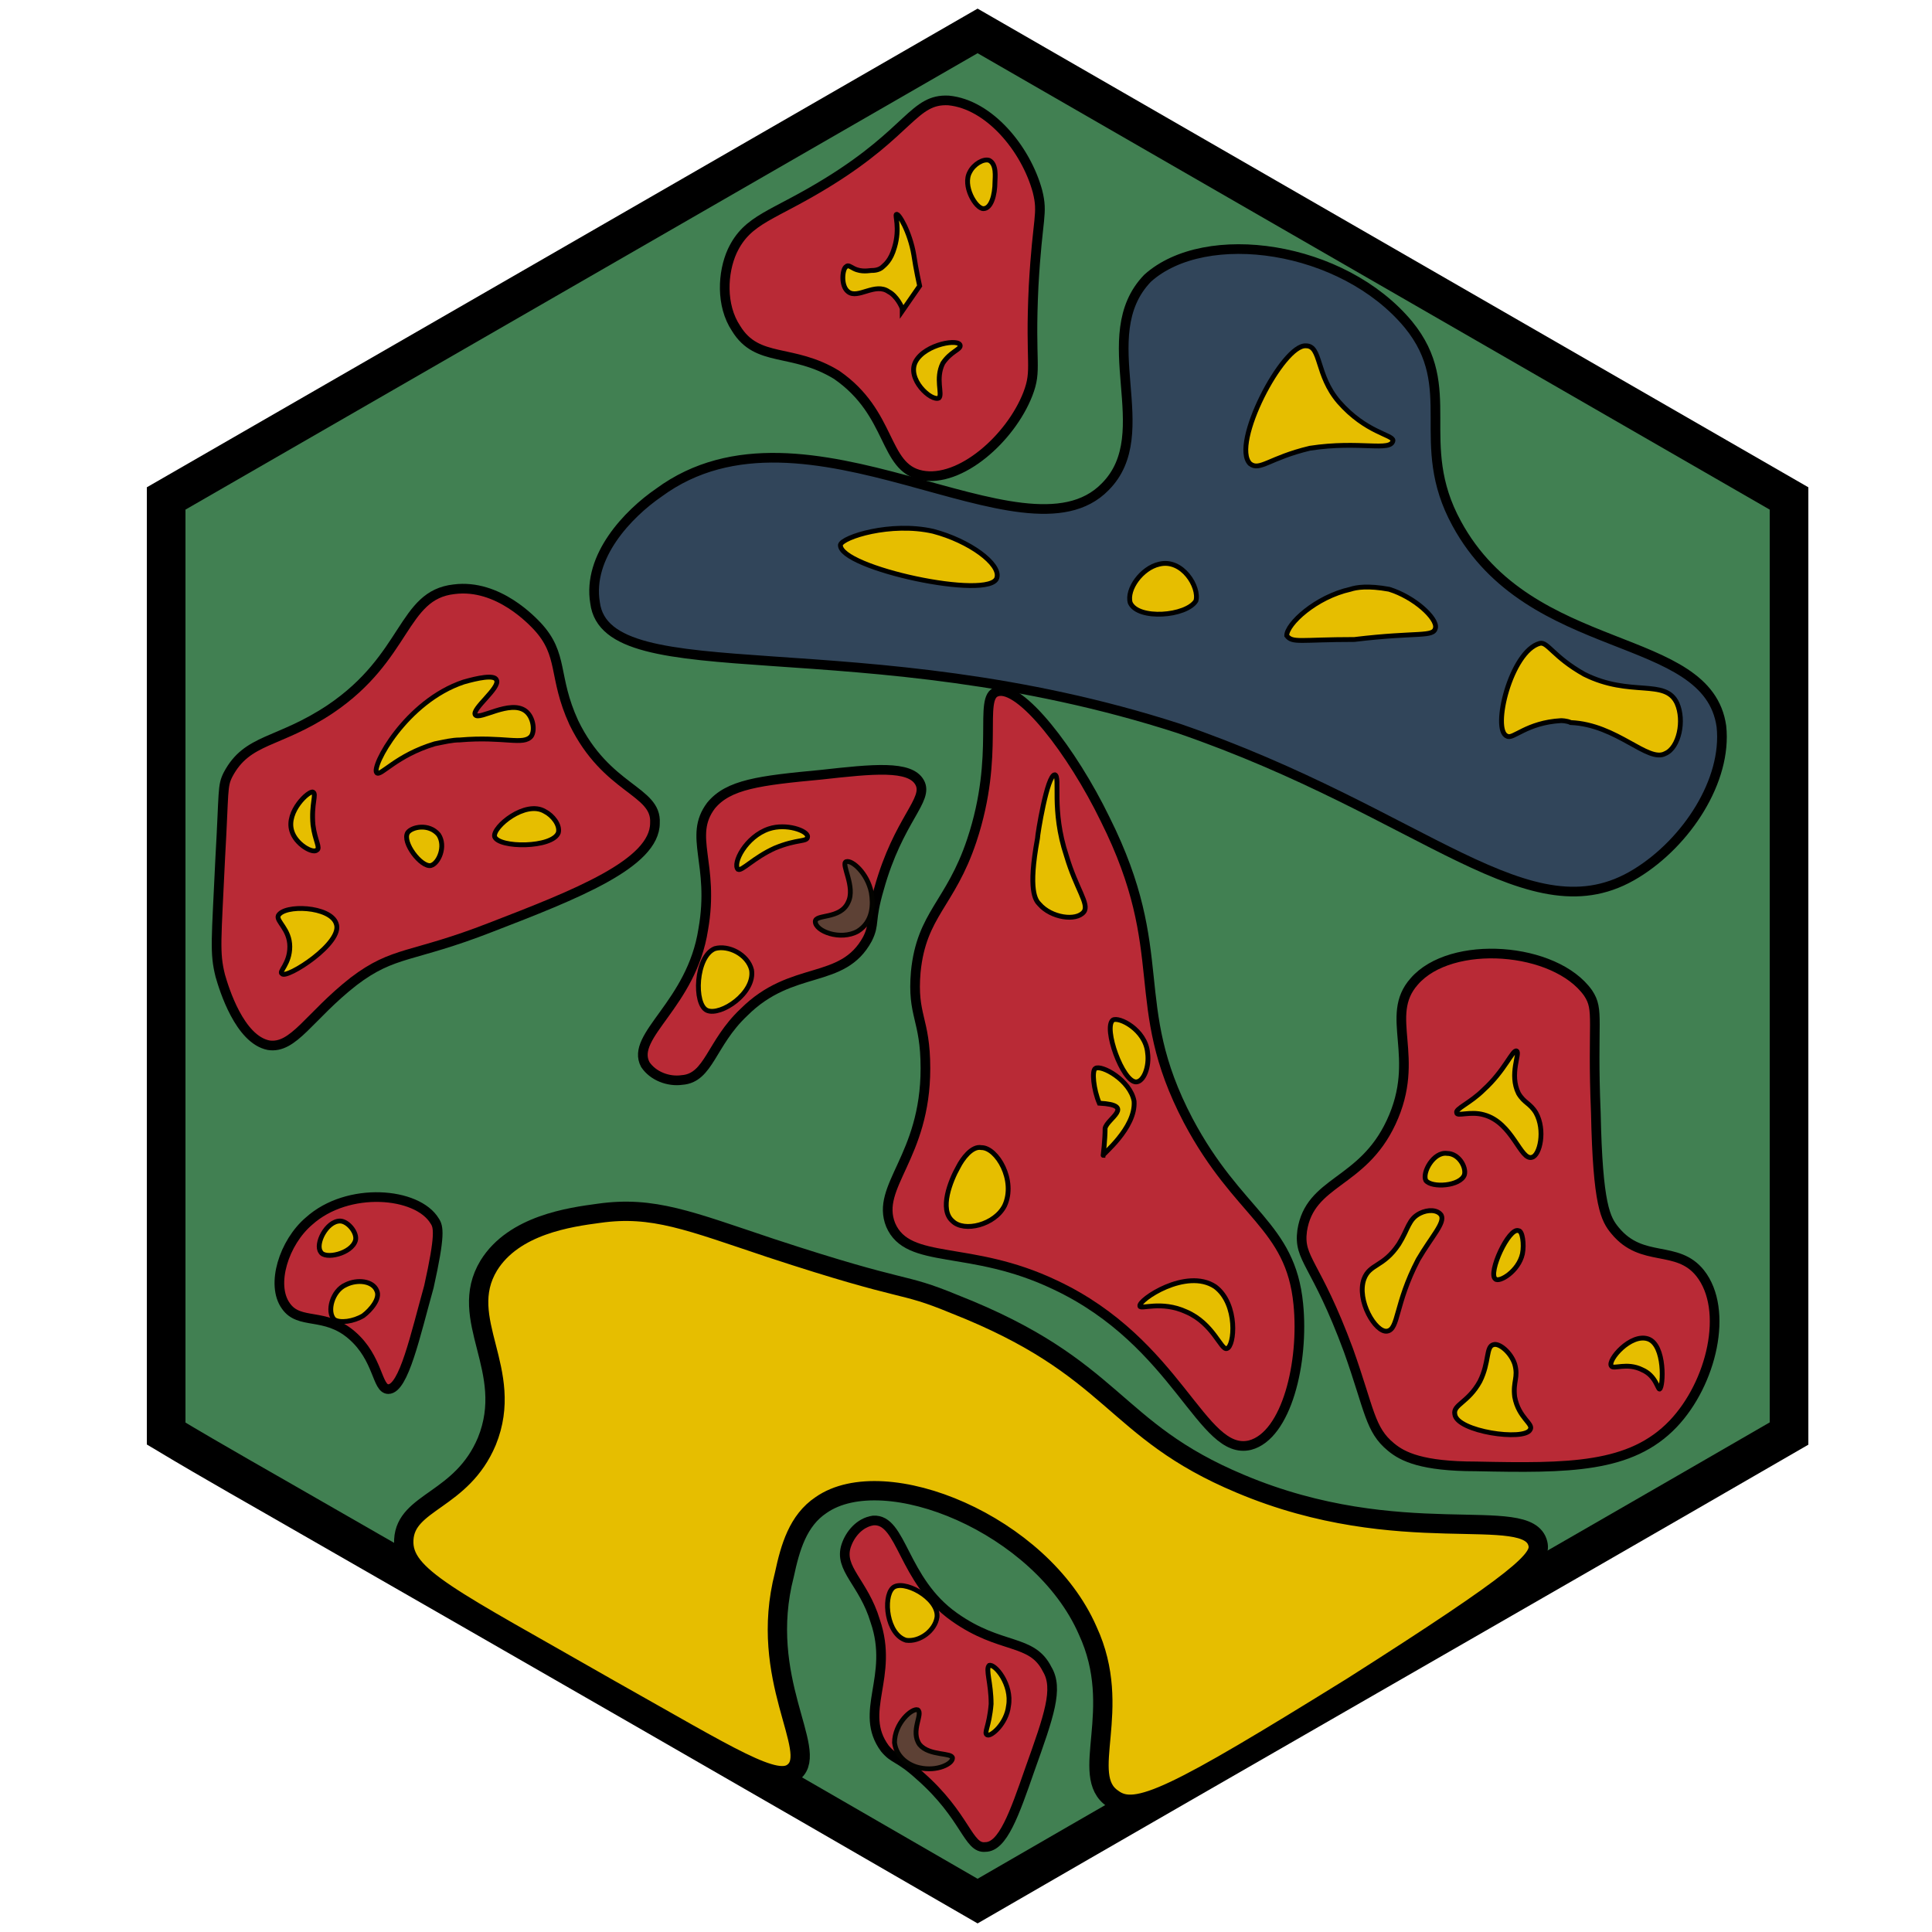 <?xml version="1.0" encoding="utf-8"?><!-- Generator: Adobe Illustrator 26.0.3, SVG Export Plug-In . SVG Version: 6.00 Build 0)  --><svg version="1.1" id="Ebene_2_00000020371425143906055610000010711333585448278916_"	 xmlns="http://www.w3.org/2000/svg" xmlns:xlink="http://www.w3.org/1999/xlink" x="0px" y="0px" viewBox="0 0 100 100"	 style="enable-background:new 0 0 100 100;" xml:space="preserve"><style type="text/css">	.st0{fill:#418052;stroke:#000000;stroke-width:2;stroke-miterlimit:10;}	.st1{fill:#b92a36;stroke:#000000;stroke-width:0.5;stroke-miterlimit:10;}	.st2{fill:#b92a36;stroke:#000000;stroke-width:0.5;stroke-miterlimit:10;}	.st3{fill:#31455a;stroke:#000000;stroke-width:0.5;stroke-miterlimit:10;}	.st4{fill:#e6be00;stroke:#000000;stroke-width:0.25;stroke-miterlimit:10;}	.st5{fill:#804122;stroke:#000000;stroke-width:0.75;stroke-miterlimit:10;}	.st6{fill:#e6be00;stroke:#000000;stroke-width:0.25;stroke-miterlimit:10;}	.st7{fill:#e6be00;stroke:#000000;stroke-width:0.25;stroke-miterlimit:10;}	.st8{fill:#5D4135;stroke:#030300;stroke-width:0.25;stroke-miterlimit:10;}	.st9{fill:#e6be00;stroke:#000000;stroke-miterlimit:10;}</style><g id="Ebene_1_00000178169986029889010870000017977382286501971088_">	<path class="st0" d="M8.6,25.8l42-24.2l42,24.2v48.4c-14,8.1-28,16.1-42,24.2c-11.4-6.6-22.9-13.2-34.4-19.8		c-2.6-1.5-5.1-2.9-7.6-4.4L8.6,25.8z"/></g><path class="st1" d="M50.3,43.5c-1.1,3.3-2.6,3.8-2.9,6.8c-0.2,2.3,0.5,2.4,0.5,5c0,4.6-2.6,6.1-1.8,8.1c0.9,2.1,4.1,1,8.5,3.1	c6.4,3,7.6,8.9,10.1,8.3c1.9-0.5,2.8-4.3,2.5-7.3c-0.4-4.1-3.1-4.6-5.7-9.5c-3.2-6.1-0.8-8.6-4.3-15.6c-1.7-3.5-4.4-7-5.6-6.6	C50.6,36.1,51.8,39,50.3,43.5z"/><path class="st1" d="M42.5,40.1c2.7-0.3,4.6-0.5,5.1,0.4s-1.1,1.9-2.1,5.5c-0.5,1.7-0.2,1.8-0.6,2.6c-1.3,2.4-3.9,1.3-6.4,3.8	c-1.7,1.6-1.8,3.4-3.2,3.5c-0.7,0.1-1.5-0.2-1.9-0.8c-0.8-1.5,2.4-3.1,3-7c0.6-3.4-0.8-4.8,0.4-6.4C37.7,40.6,39.3,40.4,42.5,40.1z"	/><path class="st2" d="M43.3,19.4c2.9,2,2.4,4.8,4.4,5.2s4.6-1.9,5.5-4.2c0.5-1.3,0.1-1.5,0.3-5.6c0.2-3.6,0.5-3.7,0.2-4.9	c-0.6-2.2-2.5-4.5-4.6-4.7c-1.8-0.1-2,1.6-6.2,4.2c-2.9,1.8-4.2,1.9-5,3.6c-0.5,1.1-0.6,2.8,0.2,4C39.2,18.8,41,18,43.3,19.4z"/><path class="st3" d="M34.1,25.5c7.6-5.6,18.9,4,23.1-0.3c2.8-2.8-0.7-7.8,2.2-10.8c3-2.7,10.1-1.7,13.5,2.4	c2.7,3.3,0.2,6.1,2.5,10.3c3.8,7,13,5.5,13.7,10.5c0.3,2.8-1.8,6-4.4,7.6c-5.5,3.4-10.9-3.1-23.7-7.5c-16.4-5.3-29.6-1.8-30.2-6.5	C30.4,28.8,32.5,26.6,34.1,25.5z"/><path class="st2" d="M86.6,73.7c-2.2,2.3-5.4,2.3-10.2,2.2c-2.8,0-3.8-0.5-4.4-1c-1.1-0.9-1.1-1.9-2.2-5c-1.7-4.6-2.6-4.7-2.4-6.2	c0.4-2.6,3.1-2.4,4.6-5.6c1.6-3.4-0.4-5.5,1.2-7.3c1.9-2.2,7.3-1.8,9,0.6c0.6,0.9,0.2,1.4,0.4,6.2c0.1,4.8,0.5,5.5,1,6.1	c1.4,1.7,3.2,0.7,4.4,2.2C89.5,67.8,88.6,71.6,86.6,73.7z"/><path class="st1" d="M25.4,48c-4.1,1.6-5,1.2-7.1,2.8c-2.3,1.8-3.1,3.5-4.4,3.3c-1.5-0.3-2.3-2.9-2.5-3.6c-0.3-1.2-0.2-1.8,0-6.1	c0.2-3.5,0.1-3.7,0.4-4.3c1-1.9,2.6-1.6,5.3-3.4c4-2.7,3.7-5.9,6.4-6.2c2.3-0.3,4.1,1.7,4.3,1.9c1.4,1.5,0.8,2.6,1.9,5	c1.7,3.5,4.3,3.5,4.2,5.2C33.9,44.7,29.8,46.3,25.4,48z"/><path class="st2" d="M22.2,66.6c0.6-2.7,0.5-3.1,0.3-3.4c-0.9-1.5-4.5-1.8-6.5,0c-1.3,1.1-2,3.3-1.2,4.4c0.7,1,2,0.3,3.4,1.5	c1.4,1.2,1.3,2.8,1.9,2.8C20.9,71.9,21.5,69.1,22.2,66.6z"/><path class="st4" d="M115,33.5"/><path class="st5" d="M120.5,63.5"/><path class="st6" d="M73.4,65.2c0.7-1.2,1.4-1.9,1.2-2.3c-0.2-0.3-0.7-0.3-1.1-0.1c-0.6,0.3-0.6,0.8-1.1,1.6c-0.8,1.2-1.5,1-1.8,1.8	c-0.4,1.1,0.6,2.8,1.2,2.7S72.2,67.5,73.4,65.2z"/><path class="st6" d="M78.4,70.6c0.2,0.7-0.1,0.9,0,1.7c0.2,1.1,1,1.4,0.8,1.7c-0.3,0.6-3.8,0.1-3.9-0.8c-0.1-0.5,0.7-0.6,1.3-1.7	c0.5-1,0.3-1.8,0.7-1.9C77.6,69.5,78.2,70,78.4,70.6z"/><path class="st6" d="M85,70.9c0.7,0.3,0.8,1,0.9,1c0.2-0.1,0.3-2.3-0.6-2.6c-0.9-0.3-2.1,1.1-1.9,1.4C83.5,70.9,84.2,70.5,85,70.9z"	/><path class="st6" d="M78.6,63.7c0.2,0,0.3,0.7,0.2,1.2c-0.2,0.9-1.2,1.5-1.4,1.3C77,65.9,78.1,63.5,78.6,63.7z"/><path class="st6" d="M74.9,59.7c0.6,0,1,0.7,0.9,1.1c-0.2,0.6-1.7,0.7-2,0.3C73.6,60.7,74.2,59.6,74.9,59.7z"/><path class="st6" d="M79.3,59.9c0.4-0.1,0.7-1.4,0.2-2.3c-0.3-0.5-0.6-0.5-0.9-1c-0.5-1,0.1-2.1-0.1-2.2s-0.6,1-1.7,2	c-0.7,0.7-1.5,1-1.4,1.2c0,0.2,0.7-0.1,1.4,0.1C78.3,58.1,78.7,60.1,79.3,59.9z"/><path class="st6" d="M51.6,29.9c0.2-0.7-1.4-1.9-3.3-2.4c-2.2-0.5-4.7,0.3-4.8,0.7C43.4,29.4,51.3,31.1,51.6,29.9z"/><path class="st6" d="M61.9,31.1c0.2-0.7-0.7-2.2-1.9-1.9c-0.9,0.2-1.7,1.3-1.5,2C58.9,32.1,61.4,31.9,61.9,31.1z"/><path class="st6" d="M70.1,33.1c3.3-0.4,4.1-0.1,4.2-0.6c0.1-0.5-1.1-1.6-2.4-2c-1.1-0.2-1.7-0.1-2,0c-1.8,0.4-3.3,1.8-3.3,2.4	C66.9,33.3,67.3,33.1,70.1,33.1z"/><path class="st6" d="M82,34.9c2.4,1.2,4.2,0.2,4.8,1.5c0.4,0.9,0.1,2.3-0.6,2.6c-0.9,0.5-2.5-1.5-4.9-1.6c-0.2-0.1-0.5-0.1-0.5-0.1	c-1.8,0.1-2.5,1-2.8,0.8c-0.8-0.3,0.2-4.4,1.7-4.8C80.1,33.2,80.4,34,82,34.9z"/><path class="st6" d="M67.8,23.2c-2.1,0.5-2.6,1.2-3.1,0.8c-1-1,1.7-6.2,2.9-6.1c0.8,0,0.5,1.5,1.7,2.9c1.4,1.6,2.8,1.7,2.8,2	C72,23.4,70.4,22.8,67.8,23.2z"/><path class="st7" d="M24,35.3c0.7-0.2,1.6-0.4,1.7-0.1c0.2,0.4-1.3,1.5-1.1,1.8c0.2,0.3,1.8-0.8,2.6-0.2c0.4,0.3,0.5,1,0.3,1.3	c-0.4,0.5-1.4,0-3.7,0.2c-0.4,0-0.8,0.1-1.3,0.2c-2,0.6-2.8,1.7-3,1.5C19.2,39.7,21,36.3,24,35.3z"/><path class="st7" d="M28.2,42c0.4,0.2,0.8,0.7,0.7,1.1c-0.3,0.8-3.1,0.8-3.3,0.2C25.5,42.8,27.2,41.4,28.2,42z"/><path class="st7" d="M22.7,43.2c-0.5-0.6-1.4-0.4-1.6-0.1c-0.3,0.5,0.7,1.8,1.2,1.7C22.7,44.7,23.1,43.8,22.7,43.2z"/><path class="st7" d="M16.2,42.7c-0.1-1.1,0.2-1.6,0-1.7c-0.2-0.1-1.4,1-1.1,2c0.2,0.7,1.1,1.2,1.3,1C16.6,43.9,16.3,43.5,16.2,42.7z	"/><path class="st7" d="M14.6,50.4C14.4,50.3,15,49.9,15,49s-0.7-1.3-0.6-1.6c0.3-0.6,2.7-0.5,3,0.4C17.8,48.8,14.8,50.7,14.6,50.4z"/><path class="st6" d="M17.3,68.3c-0.4-0.4-0.1-1.5,0.6-1.8c0.6-0.3,1.4-0.2,1.6,0.3c0.2,0.4-0.3,1-0.7,1.3	C18.3,68.4,17.6,68.5,17.3,68.3z"/><path class="st6" d="M18.4,64.2c0.1-0.4-0.4-1-0.8-1c-0.7,0-1.3,1.2-1,1.6C16.8,65.2,18.2,64.9,18.4,64.2z"/><path class="st6" d="M48.8,18.8c0.4-0.6,0.9-0.7,0.9-0.9c0-0.4-1.8-0.1-2.3,0.8s0.8,2.1,1.2,1.9C48.8,20.4,48.4,19.6,48.8,18.8z"/><path class="st6" d="M51.5,9.4c0-0.2,0.1-0.9-0.3-1.1c-0.3-0.1-0.8,0.2-1,0.6c-0.4,0.7,0.3,1.9,0.7,1.9	C51.3,10.8,51.5,10.1,51.5,9.4z"/><path class="st6" d="M47.3,13.2c0.1,0.7,0.3,1.6,0.3,1.6l0,0l-0.9,1.3l0,0c0,0,0,0,0-0.1s-0.3-0.7-0.7-0.9c-0.7-0.5-1.6,0.4-2.1,0	c-0.4-0.3-0.3-1.2-0.1-1.3c0.1-0.1,0.2,0,0.4,0.1c0.4,0.2,0.8,0.1,0.9,0.1s0.4,0,0.6-0.2c0.1-0.1,0.4-0.3,0.6-1c0.3-1,0-1.7,0.1-1.7	C46.5,11,47.1,12,47.3,13.2z"/><path class="st7" d="M59,67.6c0,0.2,1.1-0.3,2.4,0.3c1.4,0.6,1.8,2,2.1,1.9c0.4-0.1,0.6-2.3-0.6-3.2C61.4,65.6,58.9,67.3,59,67.6z"	/><path class="st7" d="M50.8,59.4c-0.5-0.1-1,0.6-1.2,1c-0.4,0.7-1,2.2-0.3,2.8c0.6,0.6,2.2,0.2,2.7-0.8	C52.6,61.1,51.6,59.4,50.8,59.4z"/><path class="st7" d="M58.7,57c-0.2-1.1-1.7-1.9-2-1.7c-0.2,0.1-0.1,1.1,0.2,1.8l0,0c1.9,0.1,0.4,0.8,0.3,1.3c0,0.6-0.1,1.4-0.1,1.4	C57,59.8,58.8,58.4,58.7,57z"/><path class="st7" d="M58.8,56c0.4,0,0.7-0.8,0.6-1.5c-0.1-1.2-1.5-1.9-1.8-1.7C57.1,53.2,58.1,56,58.8,56z"/><path class="st7" d="M53.7,43.4c0-0.2,0.5-3.3,0.9-3.3c0.3,0.1-0.2,1.8,0.6,4.2c0.5,1.7,1.2,2.5,0.9,2.9c-0.4,0.5-1.7,0.3-2.3-0.4	C53.6,46.6,53.2,46.1,53.7,43.4z"/><path class="st7" d="M38.9,50.2c-0.2-0.8-1.2-1.3-1.9-1.1c-1,0.4-1.1,2.9-0.4,3.2C37.3,52.6,39.1,51.4,38.9,50.2z"/><path class="st7" d="M40.1,43.9c1.2-0.5,1.7-0.3,1.7-0.6s-1.1-0.7-2-0.4c-1.2,0.4-1.9,1.8-1.6,2.1C38.4,45.1,39,44.4,40.1,43.9z"/><path class="st8" d="M44.4,48.2c0.8-0.5,0.8-1.4,0.7-2c-0.2-1-1-1.7-1.3-1.6c-0.3,0.1,0.5,1.3,0.1,2.1c-0.4,0.9-1.7,0.6-1.7,1	C42.2,48.2,43.5,48.7,44.4,48.2z"/><path class="st9" d="M20.9,79.7c0.1-2,3-2,4.3-5.1c1.5-3.7-1.6-6.3,0.1-9.1c1.3-2.1,4.2-2.5,5.7-2.7c2.8-0.4,4.7,0.4,8.9,1.8	c7.3,2.4,6.6,1.7,9.5,2.9c8.4,3.3,8.1,6.5,14.8,9.3c8.3,3.5,14.9,1,15.4,3.1c0.2,0.8-0.8,1.8-9.6,7.4C60.8,93,58.8,94,57.6,93.1	c-1.8-1.2,0.6-4.6-1.3-8.7c-2.4-5.5-10.5-8.8-13.8-6.5c-1.2,0.8-1.6,2.2-1.9,3.6c-1.4,5.4,1.8,9.1,0.5,10.2	c-0.9,0.8-3.2-0.7-9.6-4.3C23.3,82.7,20.8,81.6,20.9,79.7z"/><path class="st1" d="M53.3,91.6c-0.8,2.3-1.4,4-2.3,4c-0.9,0.1-1-1.6-3.4-3.7c-1.1-1-1.3-0.8-1.8-1.4c-1.4-1.9,0.5-3.7-0.5-6.6	c-0.6-2-1.9-2.7-1.5-3.9c0.2-0.6,0.7-1.2,1.4-1.3c1.5-0.1,1.5,3.1,4.2,5c2.4,1.7,4,1.1,4.8,2.7C54.8,87.4,54.3,88.8,53.3,91.6z"/><path class="st7" d="M46.9,84.9c0.7,0.1,1.5-0.5,1.6-1.2c0.1-1-1.8-2-2.3-1.5C45.7,82.7,45.9,84.6,46.9,84.9z"/><path class="st7" d="M51.3,88.2c-0.1,1.2-0.4,1.5-0.2,1.6c0.2,0.1,1-0.6,1.1-1.5c0.2-1.1-0.7-2.2-1-2.1C51,86.4,51.3,87.1,51.3,88.2	z"/><path class="st8" d="M46.3,90.2c0.1,0.8,0.8,1.2,1.3,1.3c0.9,0.2,1.7-0.2,1.7-0.5s-1.2-0.1-1.7-0.7c-0.5-0.7,0.2-1.6-0.1-1.8	C47.2,88.4,46.3,89.2,46.3,90.2z"/><path class="st9" d="M-5.1,98.3"/></svg>